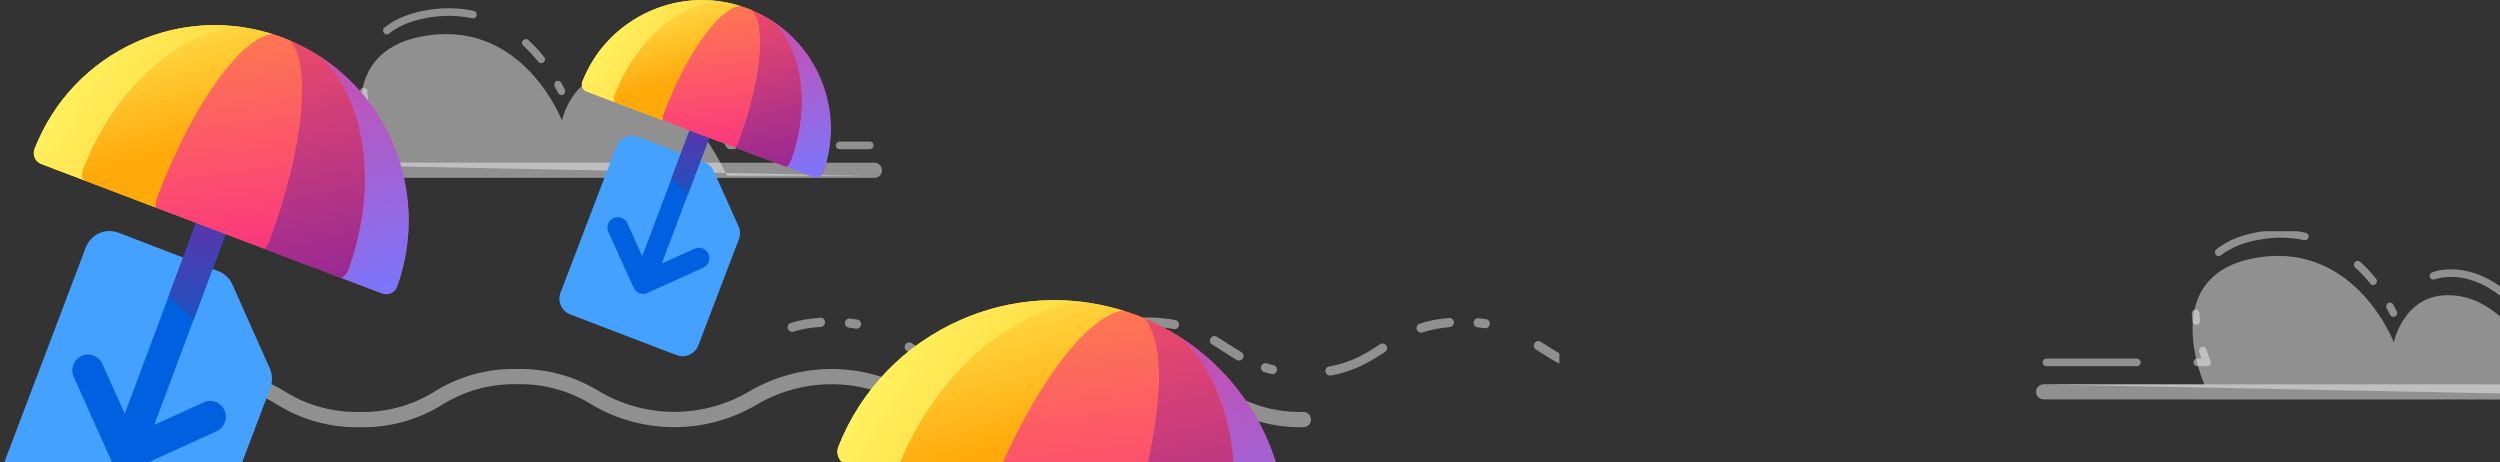 <svg width="800" height="148" xmlns:xlink="http://www.w3.org/1999/xlink" xmlns="http://www.w3.org/2000/svg"><rect width="100%" height="100%" fill="#333333" stroke="none"/><defs><clipPath id="E"><use xlink:href="#a"/></clipPath><clipPath id="F"><use xlink:href="#b"/></clipPath><clipPath id="G"><use xlink:href="#c"/></clipPath><clipPath id="H"><use xlink:href="#d"/></clipPath><clipPath id="I"><use xlink:href="#e"/></clipPath><clipPath id="J"><use xlink:href="#f"/></clipPath><clipPath id="K"><use xlink:href="#g"/></clipPath><clipPath id="L"><use xlink:href="#h"/></clipPath><clipPath id="M"><use xlink:href="#i"/></clipPath><clipPath id="P"><use xlink:href="#j"/></clipPath><clipPath id="S"><use xlink:href="#k"/></clipPath><clipPath id="V"><use xlink:href="#l"/></clipPath><clipPath id="Y"><use xlink:href="#m"/></clipPath><clipPath id="ab"><use xlink:href="#n"/></clipPath><clipPath id="ae"><use xlink:href="#o"/></clipPath><clipPath id="af"><use xlink:href="#p"/></clipPath><clipPath id="ag"><use xlink:href="#q"/></clipPath><clipPath id="ah"><use xlink:href="#r"/></clipPath><clipPath id="ai"><use xlink:href="#s"/></clipPath><clipPath id="aj"><use xlink:href="#t"/></clipPath><clipPath id="ak"><use xlink:href="#u"/></clipPath><clipPath id="al"><use xlink:href="#v"/></clipPath><clipPath id="am"><use xlink:href="#w"/></clipPath><clipPath id="an"><use xlink:href="#x"/></clipPath><clipPath id="ao"><use xlink:href="#y"/></clipPath><clipPath id="ap"><use xlink:href="#z"/></clipPath><clipPath id="aq"><use xlink:href="#A"/></clipPath><clipPath id="ar"><use xlink:href="#B"/></clipPath><clipPath id="as"><use xlink:href="#C"/></clipPath><clipPath id="at"><use xlink:href="#D"/></clipPath><path d="M4.168 0l-.024 51.462s36.134-16.1 40.81 18.104c4.17 30.486-27.311 42.531-27.311 42.531s18.151 3.621 14.661 21.748C28.887 151.732 0 164.911 0 164.911v44.825L4.168 0z" transform="translate(.757 .747)" id="a"/><path d="M.049 2.414L0 214.515a2.426 2.426 0 002.423 2.414 2.426 2.426 0 002.424-2.414L4.895 2.414A2.426 2.426 0 002.472 0 2.426 2.426 0 00.049 2.414zm10.638.893v28.966c0 .675.534 1.206 1.212 1.206.679 0 1.212-.53 1.212-1.206V3.307c0-.676-.533-1.207-1.212-1.207-.678 0-1.212.531-1.212 1.207zm13.28 47.962c0-.603.461-1.134 1.067-1.207a41.686 41.686 0 012.496-.217c.679-.048 1.236.459 1.285 1.135a1.23 1.23 0 01-1.14 1.279c-.8.048-1.575.12-2.35.217a1.235 1.235 0 01-1.357-1.062v-.145zm-13.28 3.5v-3.186c0-.676.534-1.207 1.212-1.207.679 0 1.212.531 1.212 1.207v1.4a97.544 97.544 0 012.23-.772 1.237 1.237 0 011.526.772 1.228 1.228 0 01-.775 1.52c-2.254.725-3.684 1.352-3.708 1.352-.364.17-.8.145-1.164-.096a1.127 1.127 0 01-.533-.99zm35.261 3.693c0-.362.146-.7.46-.941a1.203 1.203 0 011.697.193c3.005 3.717 4.944 8.786 5.792 15.014.655 4.755.485 9.341-.484 13.662a1.22 1.22 0 01-2.375-.53c.896-4.056 1.066-8.353.436-12.818-.8-5.793-2.569-10.452-5.283-13.831a1.375 1.375 0 01-.243-.749zm-8.797 48.494a1.15 1.15 0 00-.46.941c0 .266.097.531.29.748a1.205 1.205 0 001.697.194 47.195 47.195 0 005.428-5.069c.461-.507.437-1.256-.072-1.714a1.225 1.225 0 00-1.72.072c-1.528 1.69-3.272 3.307-5.163 4.828zm-9.984 6.324a1.192 1.192 0 00-.679 1.086 1.01 1.01 0 00.121.531 1.213 1.213 0 001.624.555c.63-.313 1.381-.675 2.205-1.134a1.22 1.22 0 00.485-1.641 1.228 1.228 0 00-1.648-.483c-.8.434-1.502.796-2.108 1.086zm2.35 39.997c0-.29.122-.604.34-.845 5.016-5.214 8.046-10.428 9.015-15.521.654-3.476.533-6.638-.388-9.365a1.178 1.178 0 01.776-1.521 1.196 1.196 0 011.526.772c1.043 3.138 1.212 6.711.46 10.597-1.065 5.552-4.313 11.176-9.644 16.728a1.227 1.227 0 01-1.721.048c-.218-.266-.364-.58-.364-.893zM9.21 168.218v1.352c0 .676.533 1.207 1.212 1.207.678 0 1.212-.531 1.212-1.207v-.628a84.51 84.51 0 004.58-2.655c.557-.362.751-1.11.388-1.665a1.225 1.225 0 00-1.673-.387 77.214 77.214 0 01-5.04 2.897 1.234 1.234 0 00-.679 1.086zm0 13.421v-2.414c0-.676.533-1.207 1.212-1.207.678 0 1.212.531 1.212 1.207v2.414c0 .676-.534 1.207-1.212 1.207a1.198 1.198 0 01-1.212-1.207zm-.024 31.403v-9.679c0-.676.533-1.207 1.212-1.207.678 0 1.211.531 1.211 1.207v9.679c0 .676-.533 1.207-1.211 1.207a1.213 1.213 0 01-1.212-1.207z" transform="translate(.078 .308)" id="b"/><path d="M.013 52.797a47.89 47.89 0 017.163-26.362 43.133 43.133 0 006.578-24.019C13.754 1.087 14.851 0 16.191 0c1.34 0 2.436 1.087 2.436 2.416a47.783 47.783 0 01-7.163 26.314A43.134 43.134 0 004.886 52.75a43.134 43.134 0 006.578 24.018 47.783 47.783 0 017.163 26.315 47.786 47.786 0 01-7.163 26.314 47.207 47.207 0 000 48.012 51.917 51.917 0 010 52.628 47.14 47.14 0 000 48.038 51.917 51.917 0 010 52.628 43.134 43.134 0 00-6.578 24.018c0 1.329-1.096 2.416-2.436 2.416-1.34 0-2.437-1.087-2.437-2.416a47.785 47.785 0 017.163-26.314 47.138 47.138 0 000-48.037 51.917 51.917 0 010-52.628 47.138 47.138 0 000-48.037 51.917 51.917 0 010-52.628 43.108 43.108 0 006.578-23.994c.195-8.458-2.07-16.794-6.578-23.97A47.784 47.784 0 01.013 52.796z" transform="translate(.294 .375)" id="c"/><path d="M14.374 1.457c0-.628.415-1.208 1.048-1.4a1.496 1.496 0 011.827.966c.877 2.923 1.413 6.016 1.633 9.423.097.798-.56 1.498-1.365 1.547-.804.048-1.51-.556-1.56-1.353-.194-3.19-.681-6.065-1.51-8.772a1.332 1.332 0 01-.073-.41zm1 20.612c0-.072 0-.17.024-.242.121-.7.219-1.45.316-2.199a1.49 1.49 0 011.633-1.28c.804.096 1.388.846 1.29 1.619-.096.821-.218 1.595-.34 2.368-.146.797-.902 1.329-1.681 1.184-.731-.145-1.243-.75-1.243-1.45zM.535 55.415c-.024.096-.024.169-.024.266a1.477 1.477 0 001.193 1.45c.382.07.776-.013 1.095-.23.32-.218.54-.552.61-.93 1.316-6.936 4.167-11.357 7.188-16.045l.146-.218a1.44 1.44 0 00-.438-2.005 1.47 1.47 0 00-2.022.435l-.147.217C5.092 43.043 1.95 47.924.536 55.415zm.78 12.637A1.467 1.467 0 000 69.502v.145c.317 3.359.999 6.427 2.046 9.351a1.47 1.47 0 001.877.894c.78-.29 1.169-1.111.9-1.86-.974-2.707-1.583-5.558-1.9-8.675a1.486 1.486 0 00-1.607-1.305zM6.09 86.803c0-.483.244-.966.706-1.233a1.504 1.504 0 012.022.484c.415.652.804 1.305 1.219 1.933a1.44 1.44 0 01-.439 2.006 1.466 1.466 0 01-2.022-.435c-.414-.653-.828-1.305-1.242-1.982a1.21 1.21 0 01-.244-.773zm10.346 17.182a1.458 1.458 0 00-1.307 1.448c0 .097 0 .194.048.314.585 2.803.877 5.824.877 9.182 0 3.142-.268 5.969-.78 8.626a1.451 1.451 0 001.17 1.692 1.461 1.461 0 001.706-1.159c.56-2.852.828-5.848.828-9.183 0-3.576-.317-6.766-.95-9.786a1.465 1.465 0 00-1.592-1.134zM5.384 143.756a1.544 1.544 0 00-.195.726c0 .507.268.99.707 1.231.706.387 1.583.17 1.998-.531.877-1.474 1.778-2.875 2.68-4.277.755-1.16 1.51-2.344 2.241-3.552a1.428 1.428 0 00-.511-1.981 1.474 1.474 0 00-1.998.507c-.707 1.184-1.462 2.32-2.193 3.479-.926 1.451-1.852 2.876-2.729 4.398zM.828 155.162c0-.097.025-.218.05-.339.194-.797.389-1.571.608-2.319a1.456 1.456 0 011.827-.967c.78.241 1.219 1.039.975 1.812-.22.677-.414 1.402-.585 2.151-.17.773-.974 1.256-1.754 1.087a1.496 1.496 0 01-1.12-1.425zM.39 173.55a1.454 1.454 0 011.218-1.426 1.43 1.43 0 011.681 1.185c1.267 7.272 4.24 11.863 7.114 16.31a1.44 1.44 0 01-.438 2.005 1.466 1.466 0 01-2.023-.435c-2.899-4.47-6.163-9.544-7.528-17.397 0-.073-.024-.17-.024-.242zm14.97 27.727a1.469 1.469 0 00-1.254 1.414c0 .145.025.29.073.483.902 2.707 1.462 5.558 1.706 8.723.073.798.78 1.402 1.583 1.33.804-.073 1.438-.726 1.34-1.571-.267-3.407-.877-6.476-1.827-9.4a1.478 1.478 0 00-1.621-.979zm.184 21.784c-.025.072-.025.145-.025.218 0 .7.512 1.328 1.267 1.425.78.121 1.535-.41 1.657-1.208.122-.774.22-1.546.292-2.368.041-.385-.075-.77-.322-1.07a1.469 1.469 0 00-.993-.525 1.47 1.47 0 00-1.608 1.305c-.073.773-.17 1.498-.268 2.223zM4.196 246.973h3.315c.96-1.704 2-3.32 3.063-4.968l.609-.966a1.44 1.44 0 00-.439-2.006 1.474 1.474 0 00-1.102-.2c-.38.082-.71.31-.92.635l-.609.967c-1.334 2.078-2.693 4.187-3.917 6.538z" transform="translate(.436 .027)" id="d"/><path d="M19.932 151.056H0L3 0l-.025 51.462s36.1-16.1 40.773 18.103c4.165 30.487-27.287 42.532-27.287 42.532s18.135 3.62 14.648 21.749c-1.239 6.492-5.83 12.363-11.177 17.21z" transform="translate(.987 .944)" id="e"/><path d="M0 153.47h4.842L4.877 2.414A2.425 2.425 0 002.456 0 2.425 2.425 0 00.035 2.414L0 153.47zM10.664 32.273V3.307c0-.675.532-1.207 1.21-1.207.678 0 1.21.531 1.21 1.207v28.966c0 .675-.532 1.207-1.21 1.207-.678 0-1.21-.556-1.21-1.207zm14.333 17.79a1.224 1.224 0 00-1.065 1.207v.144c.088.663.69 1.134 1.356 1.062.774-.096 1.55-.169 2.348-.217a1.229 1.229 0 001.138-1.279c-.048-.676-.605-1.183-1.283-1.135-.848.049-1.67.12-2.494.217zm-14.333 1.52v3.186c0 .411.169.749.532.99.363.242.8.266 1.162.097.025 0 1.453-.628 3.705-1.352.63-.217.968-.893.775-1.52a1.235 1.235 0 00-1.526-.773c-.871.29-1.622.555-2.227.773v-1.4c0-.676-.533-1.208-1.21-1.208-.679 0-1.211.532-1.211 1.207zm43.178 21.184V83.69a35.52 35.52 0 01-.493 2.677 1.218 1.218 0 01-2.373-.53c.896-4.056 1.066-8.352.436-12.818-.799-5.793-2.566-10.452-5.278-13.831a1.204 1.204 0 01-.242-.749c0-.361.145-.7.46-.94a1.2 1.2 0 011.695.192c3.002 3.717 4.939 8.787 5.786 15.014l.009.063zm-16.739 34.189c-.315.241-.46.579-.46.942 0 .265.097.53.29.748a1.203 1.203 0 001.695.193 47.168 47.168 0 005.424-5.069c.46-.507.436-1.256-.073-1.714a1.224 1.224 0 00-1.719.072c-1.525 1.69-3.268 3.307-5.157 4.828zm-10.653 7.411c0-.459.242-.87.678-1.087a45.35 45.35 0 002.106-1.086 1.227 1.227 0 011.646.483 1.22 1.22 0 01-.484 1.641c-.823.459-1.573.821-2.203 1.135a1.209 1.209 0 01-1.743-1.086zm3.044 39.103h2.68c4.962-5.34 7.997-10.741 9.02-16.076.751-3.886.582-7.458-.46-10.597a1.194 1.194 0 00-1.525-.772 1.183 1.183 0 00-.774 1.521c.92 2.727 1.04 5.889.387 9.365-.969 5.093-3.995 10.307-9.007 15.521a1.293 1.293 0 00-.339.845c0 .064.006.129.018.193z" transform="translate(.158 .53)" id="f"/><path d="M.358 37.491l13.001-34.02A5.4 5.4 0 0120.326.357l46.736 17.858a5.412 5.412 0 013.123 6.981L62.09 46.38a5.4 5.4 0 01-2.84 3.006l-17.682 7.936a5.378 5.378 0 01-4.142.116L3.488 44.465a5.389 5.389 0 01-3.13-6.974z" transform="translate(.013 .01)" id="g"/><path d="M12.803 32.336a3.344 3.344 0 01-4.418-1.667L.297 12.804a3.341 3.341 0 011.667-4.42L19.828.298a3.341 3.341 0 014.419 1.667 3.341 3.341 0 01-1.667 4.419l-10.512 4.76 41.08 15.478a3.354 3.354 0 011.95 4.31 3.353 3.353 0 01-4.31 1.95L9.71 17.406l4.761 10.512a3.342 3.342 0 01-1.667 4.419z" transform="translate(.11 .019)" id="h"/><path d="M4.966 0l16.321 6.15a3.354 3.354 0 011.951 4.309 3.353 3.353 0 01-4.31 1.95L0 5.28 4.966 0z" transform="translate(.086 .02)" id="i"/><path d="M32.796 15.011c-9.871 4.558-20.944 5.045-31.157 1.369A2.461 2.461 0 01.16 13.184L3.444 4.47c.051.13.124.262.211.393.335.488.881.895 1.522 1.128 10.497 3.83 21.431 4.543 30.771 2.017C41.815 6.42 46.635 3.669 50.107 0c-4.186 6.5-10.133 11.699-17.311 15.011z" transform="translate(.088 .293)" id="j"/><path d="M2.308 10.537c-.634-.247-1.31-.305-1.886-.16a2.42 2.42 0 00-.422.16l3.37-8.94c.234-.62.706-1.12 1.31-1.39A2.508 2.508 0 016.589.171c10.104 3.99 18.097 11.655 22.509 21.592 3.29 7.411 4.302 15.455 3.021 23.289-.117-5.155-1.915-10.535-5.358-15.718-5.35-8.066-14.035-14.742-24.452-18.797z" transform="translate(.1 .26)" id="k"/><path d="M1.747 17.923c-.64-.233-1.186-.64-1.536-1.128A1.876 1.876 0 010 16.402L6.18 0c.088.131.226.27.415.415.4.298.976.604 1.61.837C18.534 5.09 28.681 7.477 36.77 7.964c6.58.4 11.188-.487 13.322-2.526a41.757 41.757 0 01-3.415 6.494c-3.472 3.669-8.291 6.42-14.159 8.008-9.34 2.526-20.266 1.805-30.77-2.017z" transform="translate(.202 .108)" id="l"/><path d="M.597 15.621a1.695 1.695 0 00-.597.037L5.81.238a1.95 1.95 0 01.421-.16c.575-.145 1.26-.087 1.893.16C18.541 4.302 27.226 10.97 32.577 19.037c3.443 5.183 5.241 10.563 5.357 15.717a41.586 41.586 0 01-1.36 5.722c-.3-2.926-3.167-6.603-8.329-10.614-6.399-4.972-15.593-9.879-25.886-13.81-.626-.24-1.267-.393-1.762-.43z" transform="translate(.3 .023)" id="m"/><path d="M45.214 24.86c-.233.742-.48 1.484-.75 2.22-.174.458-.364.91-.553 1.361-2.14 2.031-6.748 2.927-13.322 2.526-8.095-.495-18.235-2.875-28.565-6.712-.634-.233-1.209-.531-1.609-.837A1.85 1.85 0 010 23.003L8.648.042c.153-.036.35-.051.59-.036.502.036 1.136.189 1.762.43 10.293 3.938 19.487 8.837 25.886 13.81 5.161 4.003 8.03 7.687 8.328 10.613z" transform="translate(.08 .278)" id="n"/><path d="M.644 67.656l23.38-61.39c1.91-5.02 7.527-7.542 12.527-5.623l84.042 32.225c5.014 1.918 7.527 7.568 5.616 12.6l-14.557 38.23a9.732 9.732 0 01-5.105 5.425L74.75 103.442a9.64 9.64 0 01-7.449.211L6.273 80.242A9.705 9.705 0 01.85 75.124a9.758 9.758 0 01-.206-7.468z" transform="translate(.024 .018)" id="o"/><path d="M23.023 58.353a6.005 6.005 0 01-7.946-3.008L.534 23.105C-.831 20.074.51 16.505 3.53 15.132L35.657.536a6 6 0 017.946 3.008c1.364 3.033.023 6.602-2.998 7.974L21.701 20.11l73.87 27.93c3.103 1.183 4.674 4.664 3.51 7.778-1.179 3.113-4.648 4.69-7.75 3.52L17.46 31.408l8.561 18.97c1.365 3.034.023 6.602-2.998 7.975z" transform="translate(.198 .034)" id="p"/><path d="M8.93 0l29.35 11.097c3.102 1.182 4.673 4.664 3.508 7.777-1.179 3.114-4.648 4.69-7.75 3.52L0 9.526 8.93 0z" transform="translate(.155 .037)" id="q"/><path d="M58.975 27.089c-17.75 8.224-37.662 9.104-56.028 2.47A4.431 4.431 0 01.41 27.236a4.456 4.456 0 01-.12-3.445L6.195 8.066c.091.237.222.473.38.71.601.88 1.583 1.615 2.735 2.036 18.877 6.91 38.54 8.198 55.335 3.639C75.194 11.587 83.86 6.62 90.103 0c-7.526 11.732-18.221 21.111-31.129 27.089z" transform="translate(.16 .528)" id="r"/><path d="M4.15 19.016c-1.14-.447-2.357-.552-3.39-.29-.276.08-.524.171-.76.29L6.061 2.883A4.473 4.473 0 018.417.373a4.496 4.496 0 013.43-.065c18.17 7.2 32.543 21.033 40.476 38.965C58.24 52.647 60.06 67.164 57.756 81.3c-.21-9.301-3.443-19.01-9.635-28.364C38.5 38.38 22.882 26.333 4.15 19.016z" transform="translate(.18 .47)" id="s"/><path d="M3.142 32.344c-1.152-.42-2.134-1.156-2.762-2.036a3.385 3.385 0 01-.38-.71L11.114 0c.157.237.406.486.746.749.72.538 1.754 1.09 2.893 1.51C33.33 9.184 51.577 13.493 66.121 14.373c11.834.723 20.12-.88 23.956-4.558-1.7 4.079-3.754 8-6.14 11.718-6.244 6.622-14.91 11.587-25.461 14.451-16.795 4.559-36.444 3.258-55.334-3.639z" transform="translate(.364 .196)" id="t"/><path d="M1.073 28.19c-.432-.04-.785-.013-1.073.066L10.446.43c.236-.118.485-.223.76-.289 1.034-.263 2.264-.158 3.403.289 18.733 7.33 34.35 19.364 43.972 33.92 6.191 9.355 9.425 19.063 9.634 28.364a75.291 75.291 0 01-2.448 10.326c-.536-5.28-5.694-11.915-14.975-19.154-11.507-8.973-28.04-17.828-46.55-24.922-1.126-.433-2.278-.71-3.169-.775z" transform="translate(.538 .04)" id="u"/><path d="M81.306 44.861a89.94 89.94 0 01-1.348 4.007 80.543 80.543 0 01-.995 2.457c-3.849 3.665-12.135 5.281-23.956 4.558C40.45 54.99 22.215 50.694 3.639 43.77c-1.139-.42-2.173-.959-2.893-1.51-.34-.263-.589-.513-.746-.749L15.552.076c.275-.066.628-.092 1.06-.066.903.066 2.042.342 3.168.775 18.51 7.107 35.044 15.949 46.55 24.922 9.282 7.225 14.44 13.873 14.976 19.154z" transform="translate(.145 .502)" id="v"/><path d="M.543 56.452l19.73-51.224C21.886 1.04 26.627-1.064 30.846.536l70.923 26.89c4.231 1.6 6.352 6.313 4.739 10.512L94.224 69.836a8.16 8.16 0 01-4.309 4.528L63.081 86.311a8.22 8.22 0 01-6.285.175L5.293 66.953a8.152 8.152 0 01-4.576-4.27 8.058 8.058 0 01-.174-6.231z" transform="translate(.02 .015)" id="w"/><path d="M19.43 48.69c-2.55 1.14-5.55.017-6.706-2.51L.45 19.28C-.7 16.748.431 13.77 2.98 12.624L30.09.447c2.55-1.143 5.552-.02 6.706 2.51 1.151 2.53.02 5.509-2.53 6.654L18.314 16.78l62.34 23.305c2.618.986 3.943 3.891 2.96 6.49-.994 2.597-3.922 3.912-6.54 2.937l-62.34-23.305 7.225 15.829c1.152 2.53.02 5.508-2.53 6.654z" transform="translate(.167 .028)" id="x"/><path d="M7.536 0l24.768 9.26c2.618.986 3.944 3.89 2.96 6.489-.994 2.597-3.921 3.913-6.54 2.937L0 7.948 7.536 0z" transform="translate(.131 .03)" id="y"/><path d="M49.77 22.603c-14.98 6.862-31.784 7.596-47.283 2.06a3.724 3.724 0 01-2.142-1.937 3.68 3.68 0 01-.1-2.874L5.227 6.73c.077.198.188.395.32.592.508.735 1.337 1.348 2.31 1.7 15.93 5.765 32.522 6.84 46.696 3.036C63.457 9.668 70.77 5.525 76.04 0c-6.353 9.789-15.378 17.615-26.27 22.603z" transform="translate(.134 .44)" id="z"/><path d="M3.502 15.867c-.961-.373-1.988-.46-2.861-.242a3.694 3.694 0 00-.641.242L5.115 2.405A3.75 3.75 0 017.103.312 3.834 3.834 0 019.998.257C25.33 6.264 37.46 17.807 44.156 32.77c4.993 11.159 6.529 23.271 4.584 35.066-.176-7.76-2.905-15.861-8.13-23.666-8.12-12.146-21.3-22.198-37.108-28.303z" transform="translate(.152 .392)" id="A"/><path d="M2.651 26.988c-.972-.35-1.8-.965-2.33-1.7A2.815 2.815 0 010 24.698L9.38 0c.132.197.342.406.629.625.607.45 1.48.91 2.441 1.26 15.676 5.777 31.076 9.373 43.35 10.107 9.986.603 16.98-.734 20.216-3.804a62.714 62.714 0 01-5.181 9.778c-5.27 5.525-12.583 9.669-21.487 12.058-14.174 3.804-30.755 2.719-46.697-3.036z" transform="translate(.307 .163)" id="B"/><path d="M.906 23.522a2.593 2.593 0 00-.906.055L8.816.36c.199-.099.408-.187.64-.242.873-.219 1.912-.131 2.873.242 15.808 6.116 28.988 16.157 37.107 28.303 5.226 7.805 7.954 15.905 8.131 23.666a62.223 62.223 0 01-2.066 8.616c-.453-4.406-4.805-9.942-12.638-15.982C33.153 37.476 19.2 30.088 3.58 24.17c-.95-.362-1.922-.592-2.673-.647z" transform="translate(.454 .034)" id="C"/><path d="M68.614 37.432a74.441 74.441 0 01-1.138 3.343c-.265.69-.552 1.37-.839 2.05-3.248 3.058-10.24 4.407-20.217 3.804-12.284-.746-27.673-4.33-43.349-10.107-.961-.35-1.834-.8-2.441-1.26-.288-.22-.497-.428-.63-.625L13.124.063c.232-.055.53-.077.895-.055.762.055 1.723.285 2.673.647 15.621 5.93 29.574 13.308 39.284 20.795 7.833 6.029 12.186 11.575 12.638 15.982z" transform="translate(.122 .419)" id="D"/><linearGradient x1="1.334" y1=".011" x2="-4.878" y2=".011" id="N"><stop offset="0" stop-color="#0A5CC7"/><stop offset="1" stop-color="#82229D"/></linearGradient><linearGradient x1=".008" y1=".759" x2="1.334" y2=".759" id="O"><stop offset="0" stop-color="#0A5CC7"/><stop offset="1" stop-color="#82229D"/></linearGradient><linearGradient x1=".817" y1=".886" x2="-.218" y2=".886" id="Q"><stop offset="0" stop-color="#FA357F"/><stop offset="1" stop-color="#7977FE"/></linearGradient><linearGradient x1=".967" y1=".816" x2=".543" y2=".961" id="R"><stop offset="0" stop-color="#FA357F"/><stop offset="1" stop-color="#7977FE"/></linearGradient><linearGradient x1=".853" y1=".631" x2="-.183" y2=".631" id="T"><stop offset="0" stop-color="#FFF361"/><stop offset="1" stop-color="#FFA90B"/></linearGradient><linearGradient x1=".806" y1=".659" x2=".648" y2=".983" id="U"><stop offset="0" stop-color="#FFF361"/><stop offset="1" stop-color="#FFA90B"/></linearGradient><linearGradient x1=".835" y1=".836" x2="-.2" y2=".836" id="W"><stop offset="0" stop-color="#FF5162"/><stop offset="1" stop-color="#84219C"/></linearGradient><linearGradient x1=".889" y1=".819" x2=".503" y2=".923" id="X"><stop offset="0" stop-color="#FF5162"/><stop offset="1" stop-color="#84219C"/></linearGradient><linearGradient x1=".85" y1=".674" x2="-.185" y2=".674" id="Z"><stop offset="0" stop-color="#FFD943"/><stop offset="1" stop-color="#FFA90B"/></linearGradient><linearGradient x1=".834" y1=".731" x2=".718" y2=".775" id="aa"><stop offset="0" stop-color="#FFD943"/><stop offset="1" stop-color="#FFA90B"/></linearGradient><linearGradient x1=".842" y1=".74" x2="-.193" y2=".74" id="ac"><stop offset="0" stop-color="#FF8748"/><stop offset="1" stop-color="#FA357F"/></linearGradient><linearGradient x1=".895" y1=".777" x2=".584" y2=".827" id="ad"><stop offset="0" stop-color="#FF8748"/><stop offset="1" stop-color="#FA357F"/></linearGradient></defs><path d="M67.746 52.075l51.463.024s-16.1-36.133 18.103-40.81C167.798 7.12 179.843 38.6 179.843 38.6s3.621-18.151 21.748-14.661c17.887 3.417 31.066 32.304 31.066 32.304h44.825L67.746 52.075z" fill="none"/><g clip-path="url(#E)" transform="rotate(-90 62 -5)"><path d="M49.186-2.347v215.923H-2.337V-2.347h51.523z" fill="#EDEDF0" fill-opacity=".502"/></g><path d="M67.722 56.873l212.101.049a2.426 2.426 0 002.414-2.424 2.426 2.426 0 00-2.414-2.423l-212.1-.049a2.426 2.426 0 00-2.415 2.424 2.426 2.426 0 002.414 2.423zm.893-10.639h28.966c.676 0 1.207-.533 1.207-1.211 0-.679-.531-1.212-1.207-1.212H68.615c-.675 0-1.206.533-1.206 1.212 0 .678.53 1.211 1.206 1.211zm47.963-13.28c-.604 0-1.135-.46-1.207-1.066a41.686 41.686 0 01-.217-2.497c-.049-.678.458-1.236 1.134-1.284a1.23 1.23 0 011.28 1.14c.048.799.12 1.574.217 2.35.07.666-.4 1.269-1.062 1.357h-.145zm3.5 13.28h-3.186a1.198 1.198 0 01-1.207-1.211c0-.679.53-1.212 1.207-1.212h1.4a97.544 97.544 0 01-.773-2.23 1.237 1.237 0 01.772-1.526 1.228 1.228 0 011.521.775c.724 2.254 1.352 3.684 1.352 3.708.169.363.145.8-.097 1.163-.24.364-.579.533-.99.533zm3.693-35.26c-.362 0-.7-.146-.942-.461a1.203 1.203 0 01.194-1.697c3.717-3.005 8.786-4.943 15.013-5.792 4.756-.654 9.342-.484 13.663.485a1.22 1.22 0 01-.531 2.375c-4.056-.897-8.352-1.066-12.818-.436-5.793.8-10.452 2.569-13.83 5.283a1.375 1.375 0 01-.75.242zm48.493 8.796c.241.315.58.46.941.46.266 0 .531-.096.748-.29a1.205 1.205 0 00.194-1.696 47.195 47.195 0 00-5.069-5.429c-.507-.46-1.256-.436-1.714.073a1.225 1.225 0 00.072 1.72c1.69 1.527 3.307 3.272 4.828 5.162zm6.324 9.985c.217.436.628.679 1.086.679a1.01 1.01 0 00.531-.122 1.213 1.213 0 00.555-1.623c-.313-.63-.675-1.382-1.134-2.206a1.22 1.22 0 00-1.64-.484 1.228 1.228 0 00-.484 1.648c.434.8.796 1.502 1.086 2.108zm39.997-2.35c-.29 0-.604-.122-.845-.34-5.214-5.017-10.428-8.046-15.52-9.015-3.477-.655-6.639-.533-9.366.387a1.178 1.178 0 01-1.52-.775 1.196 1.196 0 01.771-1.527c3.138-1.042 6.711-1.212 10.597-.46 5.552 1.066 11.176 4.313 16.728 9.645.482.46.506 1.236.048 1.72-.266.219-.58.364-.893.364zm14.941 20.308h1.352c.676 0 1.207-.534 1.207-1.212 0-.679-.53-1.212-1.207-1.212h-.628a84.51 84.51 0 00-2.655-4.58c-.362-.558-1.11-.751-1.665-.388a1.225 1.225 0 00-.387 1.672 77.214 77.214 0 012.897 5.041c.217.412.627.679 1.086.679zm13.421 0h-2.414a1.198 1.198 0 01-1.207-1.212c0-.679.531-1.212 1.207-1.212h2.414c.676 0 1.207.533 1.207 1.212 0 .678-.53 1.212-1.207 1.212zm31.403.024h-9.679a1.198 1.198 0 01-1.207-1.212c0-.678.531-1.212 1.207-1.212h9.68c.675 0 1.206.534 1.206 1.212 0 .654-.53 1.212-1.207 1.212z" fill="none"/><g clip-path="url(#F)" transform="rotate(-90 61 -4)"><path d="M57.46-2.785V220.33H-3.014V-2.785H57.46z" fill="#EDEDF0" fill-opacity=".502"/></g><path d="M115.172 136.693a47.89 47.89 0 01-26.362-7.163 43.133 43.133 0 00-24.019-6.578c-1.329 0-2.416-1.096-2.416-2.436 0-1.34 1.087-2.437 2.416-2.437a47.783 47.783 0 0126.314 7.163 43.134 43.134 0 0024.02 6.578 43.134 43.134 0 0024.018-6.578 47.783 47.783 0 0126.314-7.163 47.786 47.786 0 0126.314 7.163 47.207 47.207 0 0048.012 0 51.917 51.917 0 0152.628 0 47.14 47.14 0 0048.038 0 51.917 51.917 0 0152.628 0 43.134 43.134 0 0024.018 6.578c1.33 0 2.416 1.097 2.416 2.437 0 1.34-1.087 2.436-2.416 2.436a47.785 47.785 0 01-26.314-7.163 47.138 47.138 0 00-48.037 0 51.917 51.917 0 01-52.628 0 47.138 47.138 0 00-48.037 0 51.917 51.917 0 01-52.628 0 43.108 43.108 0 00-23.994-6.578c-8.458-.195-16.794 2.07-23.97 6.578a47.784 47.784 0 01-26.315 7.163z" fill="none"/><g clip-path="url(#G)" transform="rotate(-90 99.5 37.5)"><path d="M37.078-2.719v497.627H-2.8V-2.719h39.878z" fill="#EDEDF0" fill-opacity=".502"/></g><g><path d="M253.484 106.19a1.473 1.473 0 01-1.401-1.048 1.496 1.496 0 01.966-1.827c2.924-.877 6.017-1.413 9.424-1.632.798-.098 1.498.56 1.547 1.364.048.804-.556 1.51-1.353 1.56-3.19.194-6.066.682-8.772 1.51-.145.049-.29.073-.41.073zm20.612-.999c-.073 0-.17 0-.242-.024-.7-.122-1.45-.22-2.199-.317a1.49 1.49 0 01-1.28-1.632c.096-.804.845-1.389 1.619-1.292.821.098 1.594.22 2.368.342.797.146 1.329.901 1.184 1.68-.145.731-.75 1.243-1.45 1.243zm33.345 14.837c.097.025.17.025.266.025a1.477 1.477 0 001.45-1.194 1.471 1.471 0 00-.23-1.095 1.448 1.448 0 00-.93-.61c-6.935-1.316-11.357-4.167-16.044-7.188l-.218-.146a1.44 1.44 0 00-2.005.439 1.47 1.47 0 00.435 2.022l.217.146c4.688 3.045 9.569 6.188 17.06 7.601zm12.638-.78a1.467 1.467 0 001.45 1.316h.145c3.358-.316 6.427-.999 9.35-2.046a1.47 1.47 0 00.895-1.876c-.29-.78-1.111-1.17-1.86-.902-2.707.975-5.558 1.584-8.675 1.9a1.486 1.486 0 00-1.305 1.609zm18.75-4.774c-.482 0-.966-.244-1.232-.707a1.504 1.504 0 01.484-2.022c.652-.414 1.304-.804 1.933-1.218a1.44 1.44 0 012.005.438 1.466 1.466 0 01-.435 2.022c-.652.415-1.304.829-1.98 1.243a1.21 1.21 0 01-.774.244zm17.183-10.347c.08.745.705 1.309 1.448 1.308.097 0 .194 0 .314-.049 2.803-.585 5.824-.877 9.182-.877 3.142 0 5.969.268 8.626.78a1.451 1.451 0 001.692-1.17 1.461 1.461 0 00-1.16-1.705c-2.851-.56-5.847-.829-9.182-.829-3.576 0-6.766.317-9.786.95a1.465 1.465 0 00-1.134 1.592zm39.77 11.053c.219.122.485.195.727.195.507 0 .99-.268 1.23-.707.388-.706.17-1.583-.53-1.997-1.474-.877-2.875-1.779-4.277-2.68-1.16-.756-2.344-1.51-3.552-2.242a1.428 1.428 0 00-1.981.512 1.474 1.474 0 00.507 1.998c1.184.706 2.32 1.461 3.479 2.192 1.45.926 2.876 1.852 4.398 2.73zm11.407 4.556c-.097 0-.218-.024-.34-.049a53.157 53.157 0 01-2.318-.609 1.456 1.456 0 01-.967-1.827c.24-.78 1.039-1.218 1.812-.975.677.22 1.402.415 2.15.585.774.17 1.257.975 1.088 1.754a1.496 1.496 0 01-1.425 1.121zm18.388.439a1.454 1.454 0 01-1.426-1.219 1.43 1.43 0 011.185-1.68c7.272-1.268 11.863-4.24 16.31-7.115a1.44 1.44 0 012.005.439 1.466 1.466 0 01-.435 2.022c-4.47 2.9-9.544 6.164-17.397 7.528-.073 0-.17.025-.242.025zm27.727-14.97a1.469 1.469 0 001.414 1.253c.145 0 .29-.024.483-.073 2.707-.902 5.558-1.462 8.723-1.706a1.468 1.468 0 001.33-1.583c-.073-.804-.726-1.438-1.571-1.34-3.407.268-6.476.877-9.4 1.827a1.478 1.478 0 00-.98 1.622zm21.784-.184a.666.666 0 00.218.024c.7 0 1.328-.512 1.425-1.267a1.452 1.452 0 00-1.208-1.657 35.07 35.07 0 00-2.368-.292c-.385-.04-.77.075-1.07.322a1.469 1.469 0 00-.525.994 1.47 1.47 0 001.305 1.608c.773.073 1.498.17 2.223.268zM499 116.368v-3.315c-1.704-.96-3.32-2-4.968-3.062l-.966-.61a1.44 1.44 0 00-2.006.44 1.474 1.474 0 00-.2 1.101c.082.38.31.711.635.92l.967.61c2.078 1.333 4.187 2.692 6.538 3.916z" fill="none"/><g clip-path="url(#H)" transform="rotate(-90 186.5 -65.5)"><path d="M22.508-3.067V321.16H-2.658V-3.067h25.166z" fill="#EDEDF0" fill-opacity=".502"/></g></g><g><path d="M805 106.081v19.932l-151.056-3 51.462.025s-16.1-36.1 18.103-40.773c30.487-4.165 42.532 27.287 42.532 27.287s3.62-18.135 21.749-14.649c6.492 1.24 12.363 5.831 17.21 11.178z" fill="none"/><g clip-path="url(#I)" transform="rotate(-90 390 -263)"><path d="M48.209-2.15v215.923h-51.48V-2.15h51.48z" fill="#EDEDF0" fill-opacity=".502"/></g><g><path d="M805 127.842V123l-151.056-.035a2.425 2.425 0 00-2.414 2.421 2.425 2.425 0 002.414 2.421l151.056.035zm-121.198-10.663h-28.965a1.197 1.197 0 01-1.207-1.211c0-.678.531-1.21 1.207-1.21h28.965c.676 0 1.207.532 1.207 1.21 0 .678-.555 1.21-1.207 1.21zm17.79-14.334a1.224 1.224 0 001.207 1.065h.145a1.233 1.233 0 001.062-1.355 36.857 36.857 0 01-.217-2.35 1.229 1.229 0 00-1.28-1.137c-.676.048-1.182.605-1.134 1.283.048.848.12 1.67.217 2.494zm1.52 14.334h3.187c.41 0 .748-.17.99-.533.241-.363.265-.8.096-1.162 0-.025-.627-1.453-1.352-3.705a1.228 1.228 0 00-1.52-.775 1.235 1.235 0 00-.773 1.526c.29.871.555 1.622.773 2.227h-1.4c-.676 0-1.207.533-1.207 1.21 0 .679.531 1.212 1.207 1.212zM724.298 74h10.922c.903.13 1.795.295 2.677.493a1.218 1.218 0 01-.53 2.373c-4.056-.896-8.353-1.066-12.818-.436-5.794.799-10.452 2.566-13.832 5.278a1.204 1.204 0 01-.748.242c-.362 0-.7-.145-.941-.46a1.2 1.2 0 01.193-1.695c3.717-3.002 8.786-4.939 15.014-5.786l.063-.009zm34.189 16.739c.24.315.579.46.942.46.265 0 .53-.097.748-.29a1.203 1.203 0 00.193-1.695 47.168 47.168 0 00-5.07-5.424c-.506-.46-1.255-.436-1.713.073-.46.508-.41 1.259.072 1.719 1.69 1.525 3.307 3.269 4.828 5.157zm7.41 10.653c-.458 0-.87-.242-1.086-.678a45.35 45.35 0 00-1.086-2.106 1.227 1.227 0 01.483-1.646 1.22 1.22 0 011.64.484c.46.823.822 1.574 1.136 2.203a1.209 1.209 0 01-1.086 1.743zM805 98.348v-2.68c-5.34-4.961-10.741-7.997-16.076-9.02-3.886-.751-7.458-.582-10.597.46a1.194 1.194 0 00-.772 1.525 1.183 1.183 0 001.52.774c2.728-.92 5.89-1.04 9.366-.387 5.093.969 10.307 3.995 15.52 9.007.242.218.556.339.846.339.064 0 .129-.006.193-.018z" fill="none"/><g clip-path="url(#J)" transform="rotate(-90 389.5 -261.5)"><path d="M57.476-2.564v223.116H-2.95V-2.564h60.426z" fill="#EDEDF0" fill-opacity=".502"/></g></g></g><g><path d="M216.501 113.629l-34.019-13.002a5.4 5.4 0 01-3.116-6.966l17.858-46.736a5.412 5.412 0 016.981-3.123l21.185 8.095a5.4 5.4 0 013.007 2.84l7.935 17.682c.59 1.31.633 2.802.116 4.142l-12.973 33.938a5.389 5.389 0 01-6.974 3.13z" fill="none"/><g clip-path="url(#K)" transform="rotate(-90 146.5 -32.5)"><path d="M71.484-.921v59.66H-.917V-.922h72.401z" fill="#45A1FF"/></g><path d="M226.708 81.234a3.344 3.344 0 01-1.667 4.42l-17.865 8.087a3.341 3.341 0 01-4.42-1.667L194.67 74.21a3.341 3.341 0 011.667-4.42 3.341 3.341 0 014.419 1.668l4.76 10.512 15.478-41.08a3.354 3.354 0 014.31-1.95 3.353 3.353 0 011.95 4.31l-15.476 41.078 10.512-4.76a3.342 3.342 0 014.419 1.666z" fill="none"/><g clip-path="url(#L)" transform="rotate(-90 144.25 -50.103)"><path d="M56.353-.912v34.958H-.821V-.912h57.174z" fill="#0060DF"/></g><path d="M214.844 57.211l6.149-16.32a3.354 3.354 0 014.31-1.952 3.353 3.353 0 011.95 4.31l-7.13 18.928-5.28-4.966z" fill="none"/><g clip-path="url(#M)" transform="rotate(-90 138.544 -76.28)"><path d="M0 15.654h30.68V0H0v15.654z" transform="translate(-6.617 -2.408)" fill="url(#N)"/></g><path d="M214.844 57.211l6.149-16.32a3.354 3.354 0 014.31-1.952 3.353 3.353 0 011.95 4.31l-7.13 18.928-5.28-4.966z" fill="none"/><g clip-path="url(#M)" transform="rotate(-90 138.544 -76.28)"><path d="M0 15.654h30.68V0H0v15.654z" transform="translate(-6.617 -2.408)" fill="url(#O)"/></g><g><path d="M262.037 23.965c4.558 9.871 5.045 20.944 1.369 31.157a2.461 2.461 0 01-3.196 1.478l-8.714-3.283c.13-.051.262-.124.393-.211.488-.335.895-.881 1.128-1.522 3.83-10.497 4.543-21.431 2.017-30.771-1.587-5.867-4.339-10.686-8.008-14.159 6.501 4.186 11.699 10.133 15.011 17.311z" fill="none"/><g clip-path="url(#P)" transform="rotate(-90 151.792 -94.942)"><path d="M0 238.422h184.084V0H0v238.422z" transform="translate(-100.164 -211.028)" fill="url(#Q)"/></g><g><path d="M262.037 23.965c4.558 9.871 5.045 20.944 1.369 31.157a2.461 2.461 0 01-3.196 1.478l-8.714-3.283c.13-.051.262-.124.393-.211.488-.335.895-.881 1.128-1.522 3.83-10.497 4.543-21.431 2.017-30.771-1.587-5.867-4.339-10.686-8.008-14.159 6.501 4.186 11.699 10.133 15.011 17.311z" fill="none"/><g clip-path="url(#P)" transform="rotate(-90 151.792 -94.942)"><path d="M0 238.422h184.084V0H0v238.422z" transform="translate(-100.164 -211.028)" fill="url(#R)"/></g></g></g><g><path d="M196.722 30.379c-.248.633-.306 1.31-.16 1.885.043.153.094.291.16.422l-8.94-3.37a2.482 2.482 0 01-1.39-1.31 2.508 2.508 0 01-.037-1.908c3.99-10.104 11.655-18.097 21.592-22.509C215.358.3 223.403-.713 231.236.57c-5.154.116-10.534 1.914-15.718 5.357-8.066 5.35-14.741 14.035-18.796 24.453z" fill="none"/><g clip-path="url(#S)" transform="rotate(-90 109.355 -76.569)"><path d="M0 238.422h184.084V0H0v238.422z" transform="translate(-124.227 -150.218)" fill="url(#T)"/></g><g><path d="M196.722 30.379c-.248.633-.306 1.31-.16 1.885.043.153.094.291.16.422l-8.94-3.37a2.482 2.482 0 01-1.39-1.31 2.508 2.508 0 01-.037-1.908c3.99-10.104 11.655-18.097 21.592-22.509C215.358.3 223.403-.713 231.236.57c-5.154.116-10.534 1.914-15.718 5.357-8.066 5.35-14.741 14.035-18.796 24.453z" fill="none"/><g clip-path="url(#S)" transform="rotate(-90 109.355 -76.569)"><path d="M0 238.422h184.084V0H0v238.422z" transform="translate(-124.227 -150.218)" fill="url(#U)"/></g></g></g><g><path d="M253.025 51.592c-.233.64-.64 1.186-1.129 1.536-.123.087-.262.16-.393.21l-16.402-6.18c.132-.087.27-.225.415-.415.299-.4.605-.975.838-1.609 3.836-10.33 6.224-20.477 6.712-28.565.4-6.58-.488-11.189-2.526-13.322a41.757 41.757 0 016.493 3.414c3.67 3.473 6.421 8.292 8.008 14.16 2.526 9.34 1.806 20.266-2.016 30.77z" fill="none"/><g clip-path="url(#V)" transform="rotate(-90 144.267 -90.726)"><path d="M0 238.422h184.084V0H0v238.422z" transform="translate(-103.472 -199.287)" fill="url(#W)"/></g><g><path d="M253.025 51.592c-.233.64-.64 1.186-1.129 1.536-.123.087-.262.16-.393.21l-16.402-6.18c.132-.087.27-.225.415-.415.299-.4.605-.975.838-1.609 3.836-10.33 6.224-20.477 6.712-28.565.4-6.58-.488-11.189-2.526-13.322a41.757 41.757 0 016.493 3.414c3.67 3.473 6.421 8.292 8.008 14.16 2.526 9.34 1.806 20.266-2.016 30.77z" fill="none"/><g clip-path="url(#V)" transform="rotate(-90 144.267 -90.726)"><path d="M0 238.422h184.084V0H0v238.422z" transform="translate(-103.472 -199.287)" fill="url(#X)"/></g></g></g><g><path d="M212.104 37.906c-.022.24-.007.437.036.597l-15.418-5.81a1.95 1.95 0 01-.16-.422c-.146-.575-.088-1.26.16-1.892 4.062-10.418 10.73-19.102 18.796-24.453 5.184-3.443 10.564-5.241 15.718-5.358 1.922.313 3.836.772 5.722 1.362-2.927.298-6.603 3.166-10.614 8.328-4.973 6.398-9.88 15.593-13.81 25.886-.24.626-.394 1.267-.43 1.762z" fill="none"/><g clip-path="url(#Y)" transform="rotate(-90 117.631 -78.829)"><path d="M0 238.422h184.084V0H0v238.422z" transform="translate(-118.211 -160.754)" fill="url(#Z)"/></g><g><path d="M212.104 37.906c-.022.24-.007.437.036.597l-15.418-5.81a1.95 1.95 0 01-.16-.422c-.146-.575-.088-1.26.16-1.892 4.062-10.418 10.73-19.102 18.796-24.453 5.184-3.443 10.564-5.241 15.718-5.358 1.922.313 3.836.772 5.722 1.362-2.927.298-6.603 3.166-10.614 8.328-4.973 6.398-9.88 15.593-13.81 25.886-.24.626-.394 1.267-.43 1.762z" fill="none"/><g clip-path="url(#Y)" transform="rotate(-90 117.631 -78.829)"><path d="M0 238.422h184.084V0H0v238.422z" transform="translate(-118.211 -160.754)" fill="url(#aa)"/></g></g></g><g><path d="M236.95 1.93c.743.232 1.486.48 2.221.75.459.174.91.363 1.361.553 2.031 2.14 2.927 6.748 2.526 13.321-.495 8.095-2.875 18.236-6.712 28.566-.233.633-.531 1.208-.837 1.609a1.85 1.85 0 01-.415.415l-22.96-8.649a2.056 2.056 0 01-.037-.59c.036-.502.19-1.135.43-1.76 3.938-10.294 8.837-19.489 13.81-25.887 4.003-5.162 7.687-8.03 10.614-8.328z" fill="none"/><g clip-path="url(#ab)" transform="rotate(-90 129.519 -82.294)"><path d="M0 238.422h184.084V0H0v238.422z" transform="translate(-109.789 -176.107)" fill="url(#ac)"/></g><g><path d="M236.95 1.93c.743.232 1.486.48 2.221.75.459.174.91.363 1.361.553 2.031 2.14 2.927 6.748 2.526 13.321-.495 8.095-2.875 18.236-6.712 28.566-.233.633-.531 1.208-.837 1.609a1.85 1.85 0 01-.415.415l-22.96-8.649a2.056 2.056 0 01-.037-.59c.036-.502.19-1.135.43-1.76 3.938-10.294 8.837-19.489 13.81-25.887 4.003-5.162 7.687-8.03 10.614-8.328z" fill="none"/><g clip-path="url(#ab)" transform="rotate(-90 129.519 -82.294)"><path d="M0 238.422h184.084V0H0v238.422z" transform="translate(-109.789 -176.107)" fill="url(#ad)"/></g></g></g></g><g><path d="M322.675 300.333l-61.391-23.38c-5.019-1.911-7.541-7.527-5.623-12.528l32.226-84.042c1.918-5.014 7.567-7.527 12.599-5.616l38.23 14.557a9.732 9.732 0 015.425 5.105l14.32 31.798a9.64 9.64 0 01.21 7.448l-23.41 61.029a9.705 9.705 0 01-5.119 5.423 9.758 9.758 0 01-7.467.206z" fill="none"/><g clip-path="url(#ae)" transform="rotate(-90 278 23)"><path d="M128.546-1.662V106H-1.65V-1.662h130.196z" fill="#45A1FF"/></g><path d="M341.093 242.08a6.005 6.005 0 01-3.008 7.946l-32.24 14.543c-3.032 1.365-6.601.023-7.974-2.998l-14.595-32.124a6 6 0 013.008-7.946c3.033-1.364 6.602-.023 7.975 2.998l8.591 18.903 27.93-73.871c1.183-3.102 4.664-4.673 7.778-3.508 3.113 1.178 4.69 4.647 3.52 7.75l-27.93 73.87 18.97-8.561c3.034-1.365 6.602-.023 7.975 2.997z" fill="none"/><g clip-path="url(#af)" transform="rotate(-90 274.003 -8.703)"><path d="M101.336-1.647V61.44H-1.476V-1.647h102.812z" fill="#0060DF"/></g><path d="M319.684 198.88l11.096-29.349c1.183-3.102 4.664-4.673 7.778-3.508 3.113 1.178 4.69 4.647 3.52 7.75l-12.87 34.037-9.524-8.93z" fill="none"/><g clip-path="url(#ag)" transform="rotate(-90 263.806 -55.84)"><path d="M0 28.25h55.172V0H0v28.25z" transform="translate(-11.9 -4.346)" fill="url(#N)"/></g><path d="M319.684 198.88l11.096-29.349c1.183-3.102 4.664-4.673 7.778-3.508 3.113 1.178 4.69 4.647 3.52 7.75l-12.87 34.037-9.524-8.93z" fill="none"/><g clip-path="url(#ag)" transform="rotate(-90 263.806 -55.84)"><path d="M0 28.25h55.172V0H0v28.25z" transform="translate(-11.9 -4.346)" fill="url(#O)"/></g><g><path d="M404.849 139.095c8.224 17.751 9.104 37.662 2.47 56.028a4.431 4.431 0 01-2.323 2.539 4.456 4.456 0 01-3.445.119l-15.725-5.904c.236-.092.473-.223.71-.38.88-.602 1.615-1.584 2.036-2.736 6.91-18.877 8.197-38.539 3.639-55.334-2.864-10.551-7.83-19.217-14.451-25.461 11.731 7.527 21.111 18.222 27.089 31.13z" fill="none"/><g clip-path="url(#ah)" transform="rotate(-90 287.73 -89.501)"><path d="M0 430.256h331.029V0H0v430.256z" transform="translate(-180.119 -380.82)" fill="url(#Q)"/></g><g><path d="M404.849 139.095c8.224 17.751 9.104 37.662 2.47 56.028a4.431 4.431 0 01-2.323 2.539 4.456 4.456 0 01-3.445.119l-15.725-5.904c.236-.092.473-.223.71-.38.88-.602 1.615-1.584 2.036-2.736 6.91-18.877 8.197-38.539 3.639-55.334-2.864-10.551-7.83-19.217-14.451-25.461 11.731 7.527 21.111 18.222 27.089 31.13z" fill="none"/><g clip-path="url(#ah)" transform="rotate(-90 287.73 -89.501)"><path d="M0 430.256h331.029V0H0v430.256z" transform="translate(-180.119 -380.82)" fill="url(#R)"/></g></g></g><g><path d="M286.98 150.628c-.446 1.139-.551 2.356-.289 3.39.08.276.171.524.29.76l-16.133-6.061a4.473 4.473 0 01-2.51-2.356 4.496 4.496 0 01-.065-3.43c7.199-18.17 21.033-32.544 38.965-40.477 13.374-5.916 27.89-7.736 42.027-5.432-9.302.21-19.01 3.443-28.364 9.635-14.556 9.621-26.603 25.238-33.92 43.971z" fill="none"/><g clip-path="url(#ai)" transform="rotate(-90 211.226 -56.268)"><path d="M0 430.256h331.029V0H0v430.256z" transform="translate(-223.39 -271.083)" fill="url(#T)"/></g><g><path d="M286.98 150.628c-.446 1.139-.551 2.356-.289 3.39.08.276.171.524.29.76l-16.133-6.061a4.473 4.473 0 01-2.51-2.356 4.496 4.496 0 01-.065-3.43c7.199-18.17 21.033-32.544 38.965-40.477 13.374-5.916 27.89-7.736 42.027-5.432-9.302.21-19.01 3.443-28.364 9.635-14.556 9.621-26.603 25.238-33.92 43.971z" fill="none"/><g clip-path="url(#ai)" transform="rotate(-90 211.226 -56.268)"><path d="M0 430.256h331.029V0H0v430.256z" transform="translate(-223.39 -271.083)" fill="url(#U)"/></g></g></g><g><path d="M388.585 188.774c-.42 1.152-1.156 2.134-2.037 2.762a3.385 3.385 0 01-.709.38l-29.598-11.114c.236-.157.486-.406.749-.746.538-.72 1.09-1.754 1.51-2.893 6.924-18.576 11.233-36.824 12.113-51.368.723-11.834-.88-20.12-4.559-23.956 4.08 1.7 8 3.755 11.719 6.14 6.621 6.244 11.587 14.91 14.45 25.461 4.56 16.795 3.259 36.445-3.638 55.334z" fill="none"/><g clip-path="url(#aj)" transform="rotate(-90 274.162 -81.883)"><path d="M0 430.256h331.029V0H0v430.256z" transform="translate(-186.069 -359.633)" fill="url(#W)"/></g><g><path d="M388.585 188.774c-.42 1.152-1.156 2.134-2.037 2.762a3.385 3.385 0 01-.709.38l-29.598-11.114c.236-.157.486-.406.749-.746.538-.72 1.09-1.754 1.51-2.893 6.924-18.576 11.233-36.824 12.113-51.368.723-11.834-.88-20.12-4.559-23.956 4.08 1.7 8 3.755 11.719 6.14 6.621 6.244 11.587 14.91 14.45 25.461 4.56 16.795 3.259 36.445-3.638 55.334z" fill="none"/><g clip-path="url(#aj)" transform="rotate(-90 274.162 -81.883)"><path d="M0 430.256h331.029V0H0v430.256z" transform="translate(-186.069 -359.633)" fill="url(#X)"/></g></g></g><g><path d="M314.74 164.164c-.04.432-.013.785.065 1.073l-27.825-10.446a3.501 3.501 0 01-.289-.76c-.262-1.033-.157-2.264.29-3.403 7.33-18.733 19.364-34.35 33.92-43.971 9.354-6.192 19.062-9.426 28.364-9.635a75.291 75.291 0 0110.326 2.448c-5.282.537-11.916 5.694-19.155 14.976-8.973 11.506-17.827 28.04-24.921 46.55-.434 1.126-.71 2.278-.775 3.168z" fill="none"/><g clip-path="url(#ak)" transform="rotate(-90 226.142 -60.366)"><path d="M0 430.256h331.029V0H0v430.256z" transform="translate(-212.573 -290.097)" fill="url(#Z)"/></g><g><path d="M314.74 164.164c-.04.432-.013.785.065 1.073l-27.825-10.446a3.501 3.501 0 01-.289-.76c-.262-1.033-.157-2.264.29-3.403 7.33-18.733 19.364-34.35 33.92-43.971 9.354-6.192 19.062-9.426 28.364-9.635a75.291 75.291 0 0110.326 2.448c-5.282.537-11.916 5.694-19.155 14.976-8.973 11.506-17.827 28.04-24.921 46.55-.434 1.126-.71 2.278-.775 3.168z" fill="none"/><g clip-path="url(#ak)" transform="rotate(-90 226.142 -60.366)"><path d="M0 430.256h331.029V0H0v430.256z" transform="translate(-212.573 -290.097)" fill="url(#aa)"/></g></g></g><g><path d="M359.577 99.47c1.34.419 2.68.864 4.008 1.348.827.314 1.642.655 2.456.995 3.665 3.849 5.281 12.135 4.559 23.956-.894 14.557-5.19 32.792-12.113 51.368-.42 1.139-.959 2.173-1.51 2.893-.263.34-.513.589-.75.746l-41.435-15.552c-.065-.275-.092-.628-.065-1.06.065-.903.341-2.042.775-3.168 7.107-18.51 15.948-35.044 24.921-46.55 7.226-9.282 13.873-14.44 19.154-14.976z" fill="none"/><g clip-path="url(#al)" transform="rotate(-90 247.568 -66.647)"><path d="M0 430.256h331.029V0H0v430.256z" transform="translate(-197.427 -317.803)" fill="url(#ac)"/></g><g><path d="M359.577 99.47c1.34.419 2.68.864 4.008 1.348.827.314 1.642.655 2.456.995 3.665 3.849 5.281 12.135 4.559 23.956-.894 14.557-5.19 32.792-12.113 51.368-.42 1.139-.959 2.173-1.51 2.893-.263.34-.513.589-.75.746l-41.435-15.552c-.065-.275-.092-.628-.065-1.06.065-.903.341-2.042.775-3.168 7.107-18.51 15.948-35.044 24.921-46.55 7.226-9.282 13.873-14.44 19.154-14.976z" fill="none"/><g clip-path="url(#al)" transform="rotate(-90 247.568 -66.647)"><path d="M0 430.256h331.029V0H0v430.256z" transform="translate(-197.427 -317.803)" fill="url(#ad)"/></g></g></g></g><g><path d="M56.467 180.437l-51.224-19.73c-4.187-1.613-6.292-6.353-4.692-10.573l26.89-70.923c1.6-4.23 6.314-6.352 10.512-4.739l31.899 12.284a8.16 8.16 0 014.527 4.309l11.948 26.834a8.22 8.22 0 01.176 6.286l-19.534 51.502a8.152 8.152 0 01-4.27 4.576 8.058 8.058 0 01-6.232.174z" fill="none"/><g clip-path="url(#am)" transform="rotate(-90 90.5 90.5)"><path d="M108.48-1.387v89.832H-1.391V-1.387H108.48z" fill="#45A1FF"/></g><path d="M71.836 131.277c1.14 2.55.017 5.55-2.51 6.705l-26.9 12.274c-2.531 1.151-5.51.02-6.654-2.53l-12.179-27.11c-1.142-2.55-.019-5.551 2.51-6.705 2.53-1.152 5.509-.02 6.654 2.53l7.169 15.952 23.305-62.34c.986-2.618 3.891-3.944 6.49-2.96 2.597.994 3.913 3.921 2.937 6.54l-23.305 62.339 15.829-7.225c2.53-1.151 5.508-.02 6.654 2.53z" fill="none"/><g clip-path="url(#an)" transform="rotate(-90 86.995 63.878)"><path d="M85.518-1.374v52.639H-1.245V-1.374h86.763z" fill="#0060DF"/></g><path d="M53.972 94.82l9.259-24.767c.986-2.618 3.891-3.944 6.49-2.96 2.597.994 3.913 3.921 2.937 6.54L61.92 102.356l-7.948-7.536z" fill="none"/><g clip-path="url(#ao)" transform="rotate(-90 78.215 24.273)"><path d="M0 23.57h46.56V0H0v23.57z" transform="translate(-10.042 -3.626)" fill="url(#N)"/></g><path d="M53.972 94.82l9.259-24.767c.986-2.618 3.891-3.944 6.49-2.96 2.597.994 3.913 3.921 2.937 6.54L61.92 102.356l-7.948-7.536z" fill="none"/><g clip-path="url(#ao)" transform="rotate(-90 78.215 24.273)"><path d="M0 23.57h46.56V0H0v23.57z" transform="translate(-10.042 -3.626)" fill="url(#O)"/></g><g><path d="M125.033 44.368c6.862 14.98 7.597 31.783 2.06 47.282a3.724 3.724 0 01-1.937 2.143 3.68 3.68 0 01-2.874.1L109.16 88.91c.197-.078.394-.188.591-.32.735-.509 1.349-1.337 1.7-2.31 5.765-15.93 6.84-32.523 3.036-46.696-2.39-8.904-6.533-16.218-12.058-21.487 9.789 6.352 17.615 15.378 22.603 26.27z" fill="none"/><g clip-path="url(#ap)" transform="rotate(-90 98.13 -3.859)"><path d="M0 359.003h279.356V0H0v359.003z" transform="translate(-152.003 -317.754)" fill="url(#Q)"/></g><g><path d="M125.033 44.368c6.862 14.98 7.597 31.783 2.06 47.282a3.724 3.724 0 01-1.937 2.143 3.68 3.68 0 01-2.874.1L109.16 88.91c.197-.078.394-.188.591-.32.735-.509 1.349-1.337 1.7-2.31 5.765-15.93 6.84-32.523 3.036-46.696-2.39-8.904-6.533-16.218-12.058-21.487 9.789 6.352 17.615 15.378 22.603 26.27z" fill="none"/><g clip-path="url(#ap)" transform="rotate(-90 98.13 -3.859)"><path d="M0 359.003h279.356V0H0v359.003z" transform="translate(-152.003 -317.754)" fill="url(#R)"/></g></g></g><g><path d="M26.684 54.1c-.372.962-.46 1.99-.24 2.862.065.232.142.442.24.64l-13.46-5.114a3.75 3.75 0 01-2.094-1.989 3.834 3.834 0 01-.055-2.894c6.007-15.334 17.55-27.463 32.512-34.158 11.16-4.993 23.272-6.529 35.067-4.585-7.76.177-15.862 2.906-23.666 8.131-12.146 8.12-22.198 21.3-28.304 37.108z" fill="none"/><g clip-path="url(#aq)" transform="rotate(-90 34.09 23.664)"><path d="M0 359.003h279.356V0H0v359.003z" transform="translate(-188.52 -226.19)" fill="url(#T)"/></g><g><path d="M26.684 54.1c-.372.962-.46 1.99-.24 2.862.065.232.142.442.24.64l-13.46-5.114a3.75 3.75 0 01-2.094-1.989 3.834 3.834 0 01-.055-2.894c6.007-15.334 17.55-27.463 32.512-34.158 11.16-4.993 23.272-6.529 35.067-4.585-7.76.177-15.862 2.906-23.666 8.131-12.146 8.12-22.198 21.3-28.304 37.108z" fill="none"/><g clip-path="url(#aq)" transform="rotate(-90 34.09 23.664)"><path d="M0 359.003h279.356V0H0v359.003z" transform="translate(-188.52 -226.19)" fill="url(#U)"/></g></g></g><g><path d="M111.462 86.292c-.35.973-.964 1.801-1.699 2.331a2.815 2.815 0 01-.591.32l-24.697-9.378c.197-.133.405-.343.625-.63.449-.608.91-1.48 1.26-2.441 5.777-15.676 9.372-31.076 10.107-43.35.603-9.986-.735-16.98-3.804-20.216a62.714 62.714 0 019.778 5.18c5.525 5.27 9.668 12.584 12.058 21.488 3.804 14.173 2.718 30.755-3.037 46.696z" fill="none"/><g clip-path="url(#ar)" transform="rotate(-90 86.781 2.47)"><path d="M0 359.003h279.356V0H0v359.003z" transform="translate(-157.024 -300.076)" fill="url(#W)"/></g><g><path d="M111.462 86.292c-.35.973-.964 1.801-1.699 2.331a2.815 2.815 0 01-.591.32l-24.697-9.378c.197-.133.405-.343.625-.63.449-.608.91-1.48 1.26-2.441 5.777-15.676 9.372-31.076 10.107-43.35.603-9.986-.735-16.98-3.804-20.216a62.714 62.714 0 019.778 5.18c5.525 5.27 9.668 12.584 12.058 21.488 3.804 14.173 2.718 30.755-3.037 46.696z" fill="none"/><g clip-path="url(#ar)" transform="rotate(-90 86.781 2.47)"><path d="M0 359.003h279.356V0H0v359.003z" transform="translate(-157.024 -300.076)" fill="url(#X)"/></g></g></g><g><path d="M49.846 65.524c-.032.364-.01.663.055.906l-23.217-8.816a2.973 2.973 0 01-.24-.64c-.22-.874-.132-1.912.24-2.873 6.117-15.809 16.158-28.988 28.304-37.108 7.804-5.225 15.905-7.954 23.666-8.13a62.223 62.223 0 018.616 2.065c-4.407.453-9.942 4.806-15.982 12.638C63.8 33.276 56.413 47.23 50.493 62.85c-.362.95-.592 1.922-.647 2.674z" fill="none"/><g clip-path="url(#as)" transform="rotate(-90 46.587 20.297)"><path d="M0 359.003h279.356V0H0v359.003z" transform="translate(-179.39 -242.055)" fill="url(#Z)"/></g><g><path d="M49.846 65.524c-.032.364-.01.663.055.906l-23.217-8.816a2.973 2.973 0 01-.24-.64c-.22-.874-.132-1.912.24-2.873 6.117-15.809 16.158-28.988 28.304-37.108 7.804-5.225 15.905-7.954 23.666-8.13a62.223 62.223 0 018.616 2.065c-4.407.453-9.942 4.806-15.982 12.638C63.8 33.276 56.413 47.23 50.493 62.85c-.362.95-.592 1.922-.647 2.674z" fill="none"/><g clip-path="url(#as)" transform="rotate(-90 46.587 20.297)"><path d="M0 359.003h279.356V0H0v359.003z" transform="translate(-179.39 -242.055)" fill="url(#aa)"/></g></g></g><g><path d="M87.259 10.928c1.118.354 2.236.73 3.343 1.138.69.265 1.37.552 2.05.84 3.058 3.248 4.407 10.24 3.804 20.216-.746 12.285-4.33 27.673-10.107 43.35-.35.96-.8 1.833-1.26 2.44-.22.288-.428.498-.625.63L49.89 66.42a3.144 3.144 0 01-.054-.895c.054-.763.285-1.724.646-2.674 5.93-15.62 13.308-29.573 20.795-39.284 6.029-7.832 11.575-12.185 15.982-12.638z" fill="none"/><g clip-path="url(#at)" transform="rotate(-90 64.537 15.128)"><path d="M0 359.003h279.356V0H0v359.003z" transform="translate(-166.61 -265.173)" fill="url(#ac)"/></g><g><path d="M87.259 10.928c1.118.354 2.236.73 3.343 1.138.69.265 1.37.552 2.05.84 3.058 3.248 4.407 10.24 3.804 20.216-.746 12.285-4.33 27.673-10.107 43.35-.35.96-.8 1.833-1.26 2.44-.22.288-.428.498-.625.63L49.89 66.42a3.144 3.144 0 01-.054-.895c.054-.763.285-1.724.646-2.674 5.93-15.62 13.308-29.573 20.795-39.284 6.029-7.832 11.575-12.185 15.982-12.638z" fill="none"/><g clip-path="url(#at)" transform="rotate(-90 64.537 15.128)"><path d="M0 359.003h279.356V0H0v359.003z" transform="translate(-166.61 -265.173)" fill="url(#ad)"/></g></g></g></g></svg>
